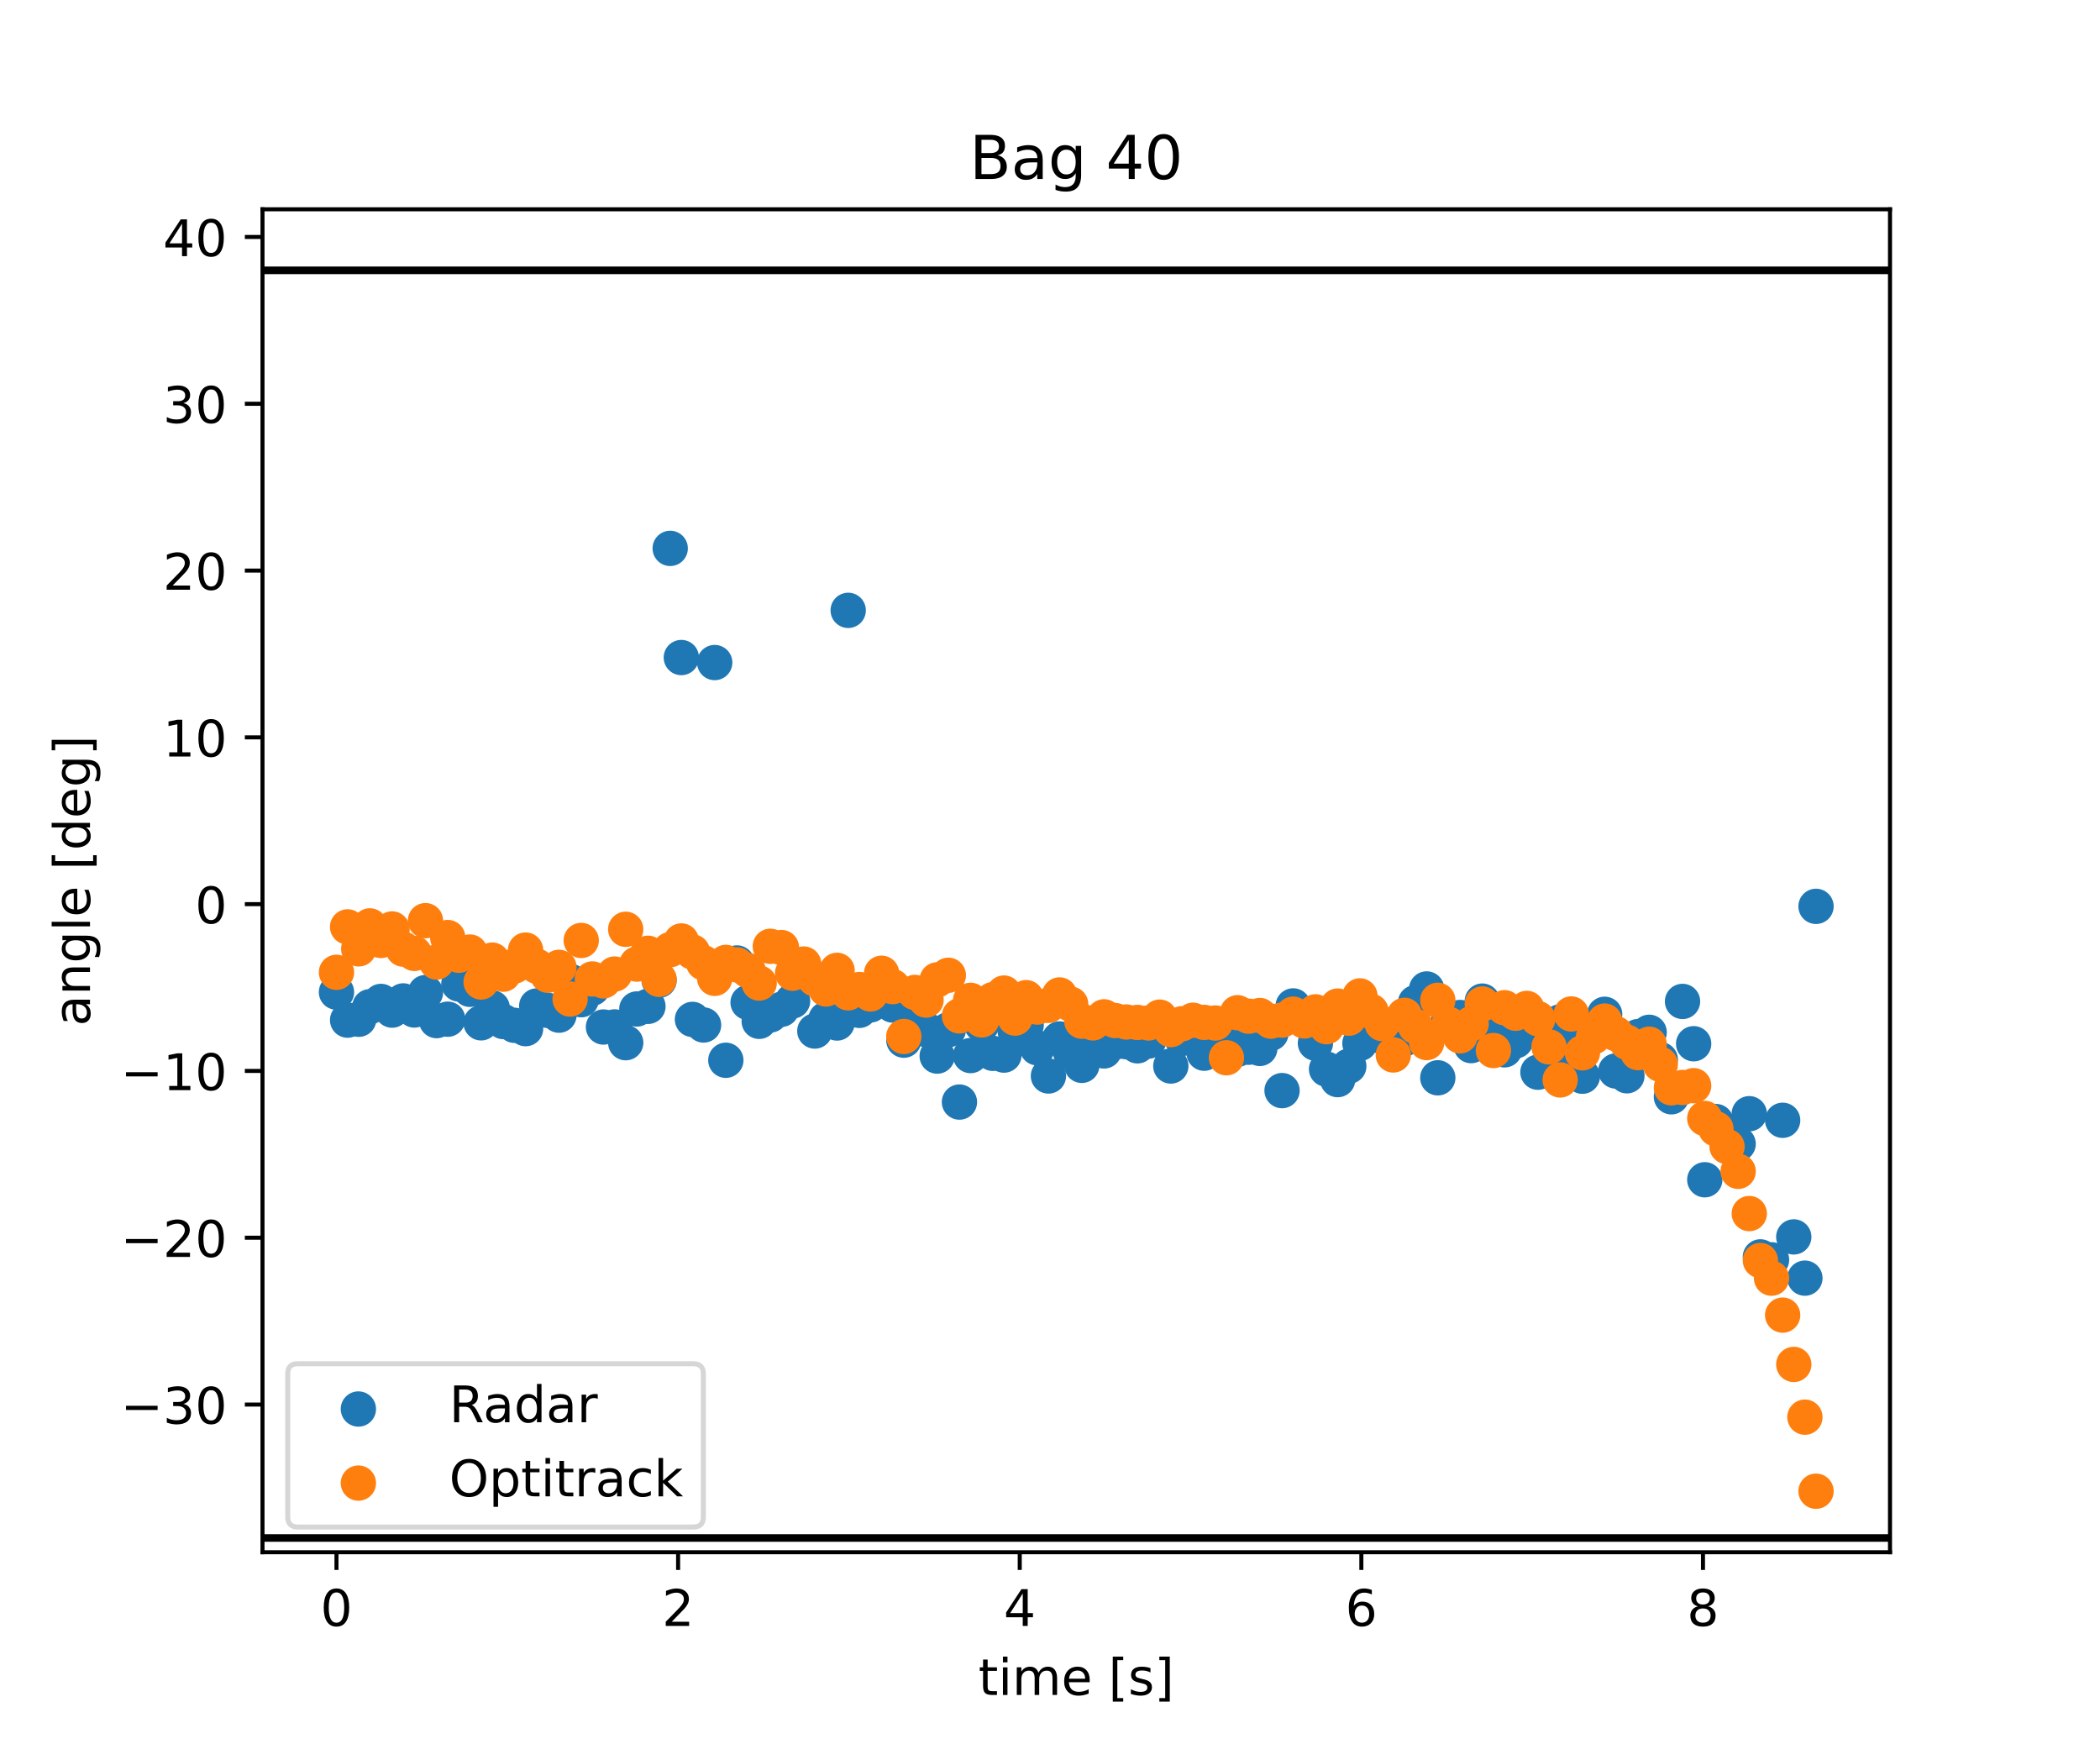 <?xml version="1.0" encoding="utf-8" standalone="no"?>
<!DOCTYPE svg PUBLIC "-//W3C//DTD SVG 1.1//EN"
  "http://www.w3.org/Graphics/SVG/1.1/DTD/svg11.dtd">
<!-- Created with matplotlib (https://matplotlib.org/) -->
<svg height="345.6pt" version="1.1" viewBox="0 0 416.16 345.6" width="416.16pt" xmlns="http://www.w3.org/2000/svg" xmlns:xlink="http://www.w3.org/1999/xlink">
 <defs>
  <style type="text/css">
*{stroke-linecap:butt;stroke-linejoin:round;}
  </style>
 </defs>
 <g id="figure_1">
  <g id="patch_1">
   <path d="M 0 345.6 
L 416.16 345.6 
L 416.16 0 
L 0 0 
z
" style="fill:#ffffff;"/>
  </g>
  <g id="axes_1">
   <g id="patch_2">
    <path d="M 52.02 307.584 
L 374.544 307.584 
L 374.544 41.472 
L 52.02 41.472 
z
" style="fill:#ffffff;"/>
   </g>
   <g id="PathCollection_1">
    <defs>
     <path d="M 0 3 
C 0.796 3 1.559 2.684 2.121 2.121 
C 2.684 1.559 3 0.796 3 0 
C 3 -0.796 2.684 -1.559 2.121 -2.121 
C 1.559 -2.684 0.796 -3 0 -3 
C -0.796 -3 -1.559 -2.684 -2.121 -2.121 
C -2.684 -1.559 -3 -0.796 -3 0 
C -3 0.796 -2.684 1.559 -2.121 2.121 
C -1.559 2.684 -0.796 3 0 3 
z
" id="m3d4a6c3da0" style="stroke:#1f77b4;"/>
    </defs>
    <g clip-path="url(#p52aae052f9)">
     <use style="fill:#1f77b4;stroke:#1f77b4;" x="66.68" xlink:href="#m3d4a6c3da0" y="196.595"/>
     <use style="fill:#1f77b4;stroke:#1f77b4;" x="68.885" xlink:href="#m3d4a6c3da0" y="202.142"/>
     <use style="fill:#1f77b4;stroke:#1f77b4;" x="71.089" xlink:href="#m3d4a6c3da0" y="201.969"/>
     <use style="fill:#1f77b4;stroke:#1f77b4;" x="73.294" xlink:href="#m3d4a6c3da0" y="199.483"/>
     <use style="fill:#1f77b4;stroke:#1f77b4;" x="75.498" xlink:href="#m3d4a6c3da0" y="198.437"/>
     <use style="fill:#1f77b4;stroke:#1f77b4;" x="77.703" xlink:href="#m3d4a6c3da0" y="200.156"/>
     <use style="fill:#1f77b4;stroke:#1f77b4;" x="79.907" xlink:href="#m3d4a6c3da0" y="198.334"/>
     <use style="fill:#1f77b4;stroke:#1f77b4;" x="82.112" xlink:href="#m3d4a6c3da0" y="200.135"/>
     <use style="fill:#1f77b4;stroke:#1f77b4;" x="84.316" xlink:href="#m3d4a6c3da0" y="196.683"/>
     <use style="fill:#1f77b4;stroke:#1f77b4;" x="86.521" xlink:href="#m3d4a6c3da0" y="202.238"/>
     <use style="fill:#1f77b4;stroke:#1f77b4;" x="88.726" xlink:href="#m3d4a6c3da0" y="201.955"/>
     <use style="fill:#1f77b4;stroke:#1f77b4;" x="90.93" xlink:href="#m3d4a6c3da0" y="194.975"/>
     <use style="fill:#1f77b4;stroke:#1f77b4;" x="93.135" xlink:href="#m3d4a6c3da0" y="196.036"/>
     <use style="fill:#1f77b4;stroke:#1f77b4;" x="95.339" xlink:href="#m3d4a6c3da0" y="202.676"/>
     <use style="fill:#1f77b4;stroke:#1f77b4;" x="97.544" xlink:href="#m3d4a6c3da0" y="199.718"/>
     <use style="fill:#1f77b4;stroke:#1f77b4;" x="99.748" xlink:href="#m3d4a6c3da0" y="202.424"/>
     <use style="fill:#1f77b4;stroke:#1f77b4;" x="101.953" xlink:href="#m3d4a6c3da0" y="203.168"/>
     <use style="fill:#1f77b4;stroke:#1f77b4;" x="104.157" xlink:href="#m3d4a6c3da0" y="203.831"/>
     <use style="fill:#1f77b4;stroke:#1f77b4;" x="106.362" xlink:href="#m3d4a6c3da0" y="199.34"/>
     <use style="fill:#1f77b4;stroke:#1f77b4;" x="108.566" xlink:href="#m3d4a6c3da0" y="200.212"/>
     <use style="fill:#1f77b4;stroke:#1f77b4;" x="110.771" xlink:href="#m3d4a6c3da0" y="201.155"/>
     <use style="fill:#1f77b4;stroke:#1f77b4;" x="112.975" xlink:href="#m3d4a6c3da0" y="194.441"/>
     <use style="fill:#1f77b4;stroke:#1f77b4;" x="115.18" xlink:href="#m3d4a6c3da0" y="198.096"/>
     <use style="fill:#1f77b4;stroke:#1f77b4;" x="117.385" xlink:href="#m3d4a6c3da0" y="195.815"/>
     <use style="fill:#1f77b4;stroke:#1f77b4;" x="119.589" xlink:href="#m3d4a6c3da0" y="203.506"/>
     <use style="fill:#1f77b4;stroke:#1f77b4;" x="121.794" xlink:href="#m3d4a6c3da0" y="203.486"/>
     <use style="fill:#1f77b4;stroke:#1f77b4;" x="123.998" xlink:href="#m3d4a6c3da0" y="206.614"/>
     <use style="fill:#1f77b4;stroke:#1f77b4;" x="126.203" xlink:href="#m3d4a6c3da0" y="199.933"/>
     <use style="fill:#1f77b4;stroke:#1f77b4;" x="128.407" xlink:href="#m3d4a6c3da0" y="199.413"/>
     <use style="fill:#1f77b4;stroke:#1f77b4;" x="130.612" xlink:href="#m3d4a6c3da0" y="194.242"/>
     <use style="fill:#1f77b4;stroke:#1f77b4;" x="132.816" xlink:href="#m3d4a6c3da0" y="108.663"/>
     <use style="fill:#1f77b4;stroke:#1f77b4;" x="135.021" xlink:href="#m3d4a6c3da0" y="130.294"/>
     <use style="fill:#1f77b4;stroke:#1f77b4;" x="137.225" xlink:href="#m3d4a6c3da0" y="201.998"/>
     <use style="fill:#1f77b4;stroke:#1f77b4;" x="139.43" xlink:href="#m3d4a6c3da0" y="203.105"/>
     <use style="fill:#1f77b4;stroke:#1f77b4;" x="141.634" xlink:href="#m3d4a6c3da0" y="131.287"/>
     <use style="fill:#1f77b4;stroke:#1f77b4;" x="143.839" xlink:href="#m3d4a6c3da0" y="210.096"/>
     <use style="fill:#1f77b4;stroke:#1f77b4;" x="146.044" xlink:href="#m3d4a6c3da0" y="190.814"/>
     <use style="fill:#1f77b4;stroke:#1f77b4;" x="148.248" xlink:href="#m3d4a6c3da0" y="198.642"/>
     <use style="fill:#1f77b4;stroke:#1f77b4;" x="150.453" xlink:href="#m3d4a6c3da0" y="202.379"/>
     <use style="fill:#1f77b4;stroke:#1f77b4;" x="152.657" xlink:href="#m3d4a6c3da0" y="201.118"/>
     <use style="fill:#1f77b4;stroke:#1f77b4;" x="154.862" xlink:href="#m3d4a6c3da0" y="199.998"/>
     <use style="fill:#1f77b4;stroke:#1f77b4;" x="157.066" xlink:href="#m3d4a6c3da0" y="198.345"/>
     <use style="fill:#1f77b4;stroke:#1f77b4;" x="159.271" xlink:href="#m3d4a6c3da0" y="192.851"/>
     <use style="fill:#1f77b4;stroke:#1f77b4;" x="161.475" xlink:href="#m3d4a6c3da0" y="204.303"/>
     <use style="fill:#1f77b4;stroke:#1f77b4;" x="163.68" xlink:href="#m3d4a6c3da0" y="201.96"/>
     <use style="fill:#1f77b4;stroke:#1f77b4;" x="165.884" xlink:href="#m3d4a6c3da0" y="202.71"/>
     <use style="fill:#1f77b4;stroke:#1f77b4;" x="168.089" xlink:href="#m3d4a6c3da0" y="120.945"/>
     <use style="fill:#1f77b4;stroke:#1f77b4;" x="170.293" xlink:href="#m3d4a6c3da0" y="200.208"/>
     <use style="fill:#1f77b4;stroke:#1f77b4;" x="172.498" xlink:href="#m3d4a6c3da0" y="199.128"/>
     <use style="fill:#1f77b4;stroke:#1f77b4;" x="174.703" xlink:href="#m3d4a6c3da0" y="198.249"/>
     <use style="fill:#1f77b4;stroke:#1f77b4;" x="176.907" xlink:href="#m3d4a6c3da0" y="199.156"/>
     <use style="fill:#1f77b4;stroke:#1f77b4;" x="179.112" xlink:href="#m3d4a6c3da0" y="206.113"/>
     <use style="fill:#1f77b4;stroke:#1f77b4;" x="181.316" xlink:href="#m3d4a6c3da0" y="200.118"/>
     <use style="fill:#1f77b4;stroke:#1f77b4;" x="183.521" xlink:href="#m3d4a6c3da0" y="204.008"/>
     <use style="fill:#1f77b4;stroke:#1f77b4;" x="185.725" xlink:href="#m3d4a6c3da0" y="209.266"/>
     <use style="fill:#1f77b4;stroke:#1f77b4;" x="187.93" xlink:href="#m3d4a6c3da0" y="204.052"/>
     <use style="fill:#1f77b4;stroke:#1f77b4;" x="190.134" xlink:href="#m3d4a6c3da0" y="218.379"/>
     <use style="fill:#1f77b4;stroke:#1f77b4;" x="192.339" xlink:href="#m3d4a6c3da0" y="209.162"/>
     <use style="fill:#1f77b4;stroke:#1f77b4;" x="194.543" xlink:href="#m3d4a6c3da0" y="203.009"/>
     <use style="fill:#1f77b4;stroke:#1f77b4;" x="196.748" xlink:href="#m3d4a6c3da0" y="208.723"/>
     <use style="fill:#1f77b4;stroke:#1f77b4;" x="198.952" xlink:href="#m3d4a6c3da0" y="209.07"/>
     <use style="fill:#1f77b4;stroke:#1f77b4;" x="201.157" xlink:href="#m3d4a6c3da0" y="204.216"/>
     <use style="fill:#1f77b4;stroke:#1f77b4;" x="203.362" xlink:href="#m3d4a6c3da0" y="203.104"/>
     <use style="fill:#1f77b4;stroke:#1f77b4;" x="205.566" xlink:href="#m3d4a6c3da0" y="207.627"/>
     <use style="fill:#1f77b4;stroke:#1f77b4;" x="207.771" xlink:href="#m3d4a6c3da0" y="213.209"/>
     <use style="fill:#1f77b4;stroke:#1f77b4;" x="209.975" xlink:href="#m3d4a6c3da0" y="205.867"/>
     <use style="fill:#1f77b4;stroke:#1f77b4;" x="212.18" xlink:href="#m3d4a6c3da0" y="208.545"/>
     <use style="fill:#1f77b4;stroke:#1f77b4;" x="214.384" xlink:href="#m3d4a6c3da0" y="211.103"/>
     <use style="fill:#1f77b4;stroke:#1f77b4;" x="216.589" xlink:href="#m3d4a6c3da0" y="207.976"/>
     <use style="fill:#1f77b4;stroke:#1f77b4;" x="218.793" xlink:href="#m3d4a6c3da0" y="208.245"/>
     <use style="fill:#1f77b4;stroke:#1f77b4;" x="220.998" xlink:href="#m3d4a6c3da0" y="206.501"/>
     <use style="fill:#1f77b4;stroke:#1f77b4;" x="223.202" xlink:href="#m3d4a6c3da0" y="206.419"/>
     <use style="fill:#1f77b4;stroke:#1f77b4;" x="225.407" xlink:href="#m3d4a6c3da0" y="207.233"/>
     <use style="fill:#1f77b4;stroke:#1f77b4;" x="227.612" xlink:href="#m3d4a6c3da0" y="206.292"/>
     <use style="fill:#1f77b4;stroke:#1f77b4;" x="229.816" xlink:href="#m3d4a6c3da0" y="203.399"/>
     <use style="fill:#1f77b4;stroke:#1f77b4;" x="232.021" xlink:href="#m3d4a6c3da0" y="211.231"/>
     <use style="fill:#1f77b4;stroke:#1f77b4;" x="234.225" xlink:href="#m3d4a6c3da0" y="205.788"/>
     <use style="fill:#1f77b4;stroke:#1f77b4;" x="236.43" xlink:href="#m3d4a6c3da0" y="205.799"/>
     <use style="fill:#1f77b4;stroke:#1f77b4;" x="238.634" xlink:href="#m3d4a6c3da0" y="208.694"/>
     <use style="fill:#1f77b4;stroke:#1f77b4;" x="240.839" xlink:href="#m3d4a6c3da0" y="203.56"/>
     <use style="fill:#1f77b4;stroke:#1f77b4;" x="243.043" xlink:href="#m3d4a6c3da0" y="204.874"/>
     <use style="fill:#1f77b4;stroke:#1f77b4;" x="245.248" xlink:href="#m3d4a6c3da0" y="207.918"/>
     <use style="fill:#1f77b4;stroke:#1f77b4;" x="247.452" xlink:href="#m3d4a6c3da0" y="207.51"/>
     <use style="fill:#1f77b4;stroke:#1f77b4;" x="249.657" xlink:href="#m3d4a6c3da0" y="207.748"/>
     <use style="fill:#1f77b4;stroke:#1f77b4;" x="251.861" xlink:href="#m3d4a6c3da0" y="204.749"/>
     <use style="fill:#1f77b4;stroke:#1f77b4;" x="254.066" xlink:href="#m3d4a6c3da0" y="216.106"/>
     <use style="fill:#1f77b4;stroke:#1f77b4;" x="256.271" xlink:href="#m3d4a6c3da0" y="199.324"/>
     <use style="fill:#1f77b4;stroke:#1f77b4;" x="258.475" xlink:href="#m3d4a6c3da0" y="201.658"/>
     <use style="fill:#1f77b4;stroke:#1f77b4;" x="260.68" xlink:href="#m3d4a6c3da0" y="206.707"/>
     <use style="fill:#1f77b4;stroke:#1f77b4;" x="262.884" xlink:href="#m3d4a6c3da0" y="211.854"/>
     <use style="fill:#1f77b4;stroke:#1f77b4;" x="265.089" xlink:href="#m3d4a6c3da0" y="213.929"/>
     <use style="fill:#1f77b4;stroke:#1f77b4;" x="267.293" xlink:href="#m3d4a6c3da0" y="211.272"/>
     <use style="fill:#1f77b4;stroke:#1f77b4;" x="269.498" xlink:href="#m3d4a6c3da0" y="206.745"/>
     <use style="fill:#1f77b4;stroke:#1f77b4;" x="271.702" xlink:href="#m3d4a6c3da0" y="204.805"/>
     <use style="fill:#1f77b4;stroke:#1f77b4;" x="273.907" xlink:href="#m3d4a6c3da0" y="205.362"/>
     <use style="fill:#1f77b4;stroke:#1f77b4;" x="276.111" xlink:href="#m3d4a6c3da0" y="204.826"/>
     <use style="fill:#1f77b4;stroke:#1f77b4;" x="278.316" xlink:href="#m3d4a6c3da0" y="205.846"/>
     <use style="fill:#1f77b4;stroke:#1f77b4;" x="280.52" xlink:href="#m3d4a6c3da0" y="198.676"/>
     <use style="fill:#1f77b4;stroke:#1f77b4;" x="282.725" xlink:href="#m3d4a6c3da0" y="195.965"/>
     <use style="fill:#1f77b4;stroke:#1f77b4;" x="284.93" xlink:href="#m3d4a6c3da0" y="213.571"/>
     <use style="fill:#1f77b4;stroke:#1f77b4;" x="287.134" xlink:href="#m3d4a6c3da0" y="201.694"/>
     <use style="fill:#1f77b4;stroke:#1f77b4;" x="289.339" xlink:href="#m3d4a6c3da0" y="201.619"/>
     <use style="fill:#1f77b4;stroke:#1f77b4;" x="291.543" xlink:href="#m3d4a6c3da0" y="207.192"/>
     <use style="fill:#1f77b4;stroke:#1f77b4;" x="293.748" xlink:href="#m3d4a6c3da0" y="198.372"/>
     <use style="fill:#1f77b4;stroke:#1f77b4;" x="295.952" xlink:href="#m3d4a6c3da0" y="202.919"/>
     <use style="fill:#1f77b4;stroke:#1f77b4;" x="298.157" xlink:href="#m3d4a6c3da0" y="208.031"/>
     <use style="fill:#1f77b4;stroke:#1f77b4;" x="300.361" xlink:href="#m3d4a6c3da0" y="206.248"/>
     <use style="fill:#1f77b4;stroke:#1f77b4;" x="302.566" xlink:href="#m3d4a6c3da0" y="203.359"/>
     <use style="fill:#1f77b4;stroke:#1f77b4;" x="304.77" xlink:href="#m3d4a6c3da0" y="212.463"/>
     <use style="fill:#1f77b4;stroke:#1f77b4;" x="306.975" xlink:href="#m3d4a6c3da0" y="212.3"/>
     <use style="fill:#1f77b4;stroke:#1f77b4;" x="309.179" xlink:href="#m3d4a6c3da0" y="202.484"/>
     <use style="fill:#1f77b4;stroke:#1f77b4;" x="311.384" xlink:href="#m3d4a6c3da0" y="207.613"/>
     <use style="fill:#1f77b4;stroke:#1f77b4;" x="313.589" xlink:href="#m3d4a6c3da0" y="213.253"/>
     <use style="fill:#1f77b4;stroke:#1f77b4;" x="315.793" xlink:href="#m3d4a6c3da0" y="204.036"/>
     <use style="fill:#1f77b4;stroke:#1f77b4;" x="317.998" xlink:href="#m3d4a6c3da0" y="200.984"/>
     <use style="fill:#1f77b4;stroke:#1f77b4;" x="320.202" xlink:href="#m3d4a6c3da0" y="212.219"/>
     <use style="fill:#1f77b4;stroke:#1f77b4;" x="322.407" xlink:href="#m3d4a6c3da0" y="213.17"/>
     <use style="fill:#1f77b4;stroke:#1f77b4;" x="324.611" xlink:href="#m3d4a6c3da0" y="205.405"/>
     <use style="fill:#1f77b4;stroke:#1f77b4;" x="326.816" xlink:href="#m3d4a6c3da0" y="204.552"/>
     <use style="fill:#1f77b4;stroke:#1f77b4;" x="329.02" xlink:href="#m3d4a6c3da0" y="209.969"/>
     <use style="fill:#1f77b4;stroke:#1f77b4;" x="331.225" xlink:href="#m3d4a6c3da0" y="217.334"/>
     <use style="fill:#1f77b4;stroke:#1f77b4;" x="333.429" xlink:href="#m3d4a6c3da0" y="198.436"/>
     <use style="fill:#1f77b4;stroke:#1f77b4;" x="335.634" xlink:href="#m3d4a6c3da0" y="206.821"/>
     <use style="fill:#1f77b4;stroke:#1f77b4;" x="337.838" xlink:href="#m3d4a6c3da0" y="233.773"/>
     <use style="fill:#1f77b4;stroke:#1f77b4;" x="340.043" xlink:href="#m3d4a6c3da0" y="222.237"/>
     <use style="fill:#1f77b4;stroke:#1f77b4;" x="342.248" xlink:href="#m3d4a6c3da0" y="224.893"/>
     <use style="fill:#1f77b4;stroke:#1f77b4;" x="344.452" xlink:href="#m3d4a6c3da0" y="226.667"/>
     <use style="fill:#1f77b4;stroke:#1f77b4;" x="346.657" xlink:href="#m3d4a6c3da0" y="220.686"/>
     <use style="fill:#1f77b4;stroke:#1f77b4;" x="348.861" xlink:href="#m3d4a6c3da0" y="249.055"/>
     <use style="fill:#1f77b4;stroke:#1f77b4;" x="351.066" xlink:href="#m3d4a6c3da0" y="249.638"/>
     <use style="fill:#1f77b4;stroke:#1f77b4;" x="353.27" xlink:href="#m3d4a6c3da0" y="221.989"/>
     <use style="fill:#1f77b4;stroke:#1f77b4;" x="355.475" xlink:href="#m3d4a6c3da0" y="245.098"/>
     <use style="fill:#1f77b4;stroke:#1f77b4;" x="357.679" xlink:href="#m3d4a6c3da0" y="253.267"/>
     <use style="fill:#1f77b4;stroke:#1f77b4;" x="359.884" xlink:href="#m3d4a6c3da0" y="179.597"/>
    </g>
   </g>
   <g id="PathCollection_2">
    <defs>
     <path d="M 0 3 
C 0.796 3 1.559 2.684 2.121 2.121 
C 2.684 1.559 3 0.796 3 0 
C 3 -0.796 2.684 -1.559 2.121 -2.121 
C 1.559 -2.684 0.796 -3 0 -3 
C -0.796 -3 -1.559 -2.684 -2.121 -2.121 
C -2.684 -1.559 -3 -0.796 -3 0 
C -3 0.796 -2.684 1.559 -2.121 2.121 
C -1.559 2.684 -0.796 3 0 3 
z
" id="md5ef0cd1a9" style="stroke:#ff7f0e;"/>
    </defs>
    <g clip-path="url(#p52aae052f9)">
     <use style="fill:#ff7f0e;stroke:#ff7f0e;" x="66.68" xlink:href="#md5ef0cd1a9" y="192.668"/>
     <use style="fill:#ff7f0e;stroke:#ff7f0e;" x="68.885" xlink:href="#md5ef0cd1a9" y="183.666"/>
     <use style="fill:#ff7f0e;stroke:#ff7f0e;" x="71.089" xlink:href="#md5ef0cd1a9" y="188.018"/>
     <use style="fill:#ff7f0e;stroke:#ff7f0e;" x="73.294" xlink:href="#md5ef0cd1a9" y="183.47"/>
     <use style="fill:#ff7f0e;stroke:#ff7f0e;" x="75.498" xlink:href="#md5ef0cd1a9" y="186.355"/>
     <use style="fill:#ff7f0e;stroke:#ff7f0e;" x="77.703" xlink:href="#md5ef0cd1a9" y="184.072"/>
     <use style="fill:#ff7f0e;stroke:#ff7f0e;" x="79.907" xlink:href="#md5ef0cd1a9" y="188.072"/>
     <use style="fill:#ff7f0e;stroke:#ff7f0e;" x="82.112" xlink:href="#md5ef0cd1a9" y="188.92"/>
     <use style="fill:#ff7f0e;stroke:#ff7f0e;" x="84.316" xlink:href="#md5ef0cd1a9" y="182.432"/>
     <use style="fill:#ff7f0e;stroke:#ff7f0e;" x="86.521" xlink:href="#md5ef0cd1a9" y="190.639"/>
     <use style="fill:#ff7f0e;stroke:#ff7f0e;" x="88.726" xlink:href="#md5ef0cd1a9" y="185.775"/>
     <use style="fill:#ff7f0e;stroke:#ff7f0e;" x="90.93" xlink:href="#md5ef0cd1a9" y="189.287"/>
     <use style="fill:#ff7f0e;stroke:#ff7f0e;" x="93.135" xlink:href="#md5ef0cd1a9" y="188.653"/>
     <use style="fill:#ff7f0e;stroke:#ff7f0e;" x="95.339" xlink:href="#md5ef0cd1a9" y="194.583"/>
     <use style="fill:#ff7f0e;stroke:#ff7f0e;" x="97.544" xlink:href="#md5ef0cd1a9" y="190.249"/>
     <use style="fill:#ff7f0e;stroke:#ff7f0e;" x="99.748" xlink:href="#md5ef0cd1a9" y="193.039"/>
     <use style="fill:#ff7f0e;stroke:#ff7f0e;" x="101.953" xlink:href="#md5ef0cd1a9" y="191.416"/>
     <use style="fill:#ff7f0e;stroke:#ff7f0e;" x="104.157" xlink:href="#md5ef0cd1a9" y="188.261"/>
     <use style="fill:#ff7f0e;stroke:#ff7f0e;" x="106.362" xlink:href="#md5ef0cd1a9" y="191.443"/>
     <use style="fill:#ff7f0e;stroke:#ff7f0e;" x="108.566" xlink:href="#md5ef0cd1a9" y="193.248"/>
     <use style="fill:#ff7f0e;stroke:#ff7f0e;" x="110.771" xlink:href="#md5ef0cd1a9" y="191.681"/>
     <use style="fill:#ff7f0e;stroke:#ff7f0e;" x="112.975" xlink:href="#md5ef0cd1a9" y="197.964"/>
     <use style="fill:#ff7f0e;stroke:#ff7f0e;" x="115.18" xlink:href="#md5ef0cd1a9" y="186.357"/>
     <use style="fill:#ff7f0e;stroke:#ff7f0e;" x="117.385" xlink:href="#md5ef0cd1a9" y="193.985"/>
     <use style="fill:#ff7f0e;stroke:#ff7f0e;" x="119.589" xlink:href="#md5ef0cd1a9" y="194.365"/>
     <use style="fill:#ff7f0e;stroke:#ff7f0e;" x="121.794" xlink:href="#md5ef0cd1a9" y="193.01"/>
     <use style="fill:#ff7f0e;stroke:#ff7f0e;" x="123.998" xlink:href="#md5ef0cd1a9" y="184.141"/>
     <use style="fill:#ff7f0e;stroke:#ff7f0e;" x="126.203" xlink:href="#md5ef0cd1a9" y="191.036"/>
     <use style="fill:#ff7f0e;stroke:#ff7f0e;" x="128.407" xlink:href="#md5ef0cd1a9" y="188.89"/>
     <use style="fill:#ff7f0e;stroke:#ff7f0e;" x="130.612" xlink:href="#md5ef0cd1a9" y="194.054"/>
     <use style="fill:#ff7f0e;stroke:#ff7f0e;" x="132.816" xlink:href="#md5ef0cd1a9" y="188.178"/>
     <use style="fill:#ff7f0e;stroke:#ff7f0e;" x="135.021" xlink:href="#md5ef0cd1a9" y="186.455"/>
     <use style="fill:#ff7f0e;stroke:#ff7f0e;" x="137.225" xlink:href="#md5ef0cd1a9" y="188.633"/>
     <use style="fill:#ff7f0e;stroke:#ff7f0e;" x="139.43" xlink:href="#md5ef0cd1a9" y="190.788"/>
     <use style="fill:#ff7f0e;stroke:#ff7f0e;" x="141.634" xlink:href="#md5ef0cd1a9" y="193.863"/>
     <use style="fill:#ff7f0e;stroke:#ff7f0e;" x="143.839" xlink:href="#md5ef0cd1a9" y="190.707"/>
     <use style="fill:#ff7f0e;stroke:#ff7f0e;" x="146.044" xlink:href="#md5ef0cd1a9" y="191.195"/>
     <use style="fill:#ff7f0e;stroke:#ff7f0e;" x="148.248" xlink:href="#md5ef0cd1a9" y="192.315"/>
     <use style="fill:#ff7f0e;stroke:#ff7f0e;" x="150.453" xlink:href="#md5ef0cd1a9" y="194.799"/>
     <use style="fill:#ff7f0e;stroke:#ff7f0e;" x="152.657" xlink:href="#md5ef0cd1a9" y="187.513"/>
     <use style="fill:#ff7f0e;stroke:#ff7f0e;" x="154.862" xlink:href="#md5ef0cd1a9" y="187.761"/>
     <use style="fill:#ff7f0e;stroke:#ff7f0e;" x="157.066" xlink:href="#md5ef0cd1a9" y="192.848"/>
     <use style="fill:#ff7f0e;stroke:#ff7f0e;" x="159.271" xlink:href="#md5ef0cd1a9" y="191.025"/>
     <use style="fill:#ff7f0e;stroke:#ff7f0e;" x="161.475" xlink:href="#md5ef0cd1a9" y="193.958"/>
     <use style="fill:#ff7f0e;stroke:#ff7f0e;" x="163.68" xlink:href="#md5ef0cd1a9" y="195.971"/>
     <use style="fill:#ff7f0e;stroke:#ff7f0e;" x="165.884" xlink:href="#md5ef0cd1a9" y="192.278"/>
     <use style="fill:#ff7f0e;stroke:#ff7f0e;" x="168.089" xlink:href="#md5ef0cd1a9" y="196.734"/>
     <use style="fill:#ff7f0e;stroke:#ff7f0e;" x="170.293" xlink:href="#md5ef0cd1a9" y="196.076"/>
     <use style="fill:#ff7f0e;stroke:#ff7f0e;" x="172.498" xlink:href="#md5ef0cd1a9" y="196.957"/>
     <use style="fill:#ff7f0e;stroke:#ff7f0e;" x="174.703" xlink:href="#md5ef0cd1a9" y="192.853"/>
     <use style="fill:#ff7f0e;stroke:#ff7f0e;" x="176.907" xlink:href="#md5ef0cd1a9" y="195.507"/>
     <use style="fill:#ff7f0e;stroke:#ff7f0e;" x="179.112" xlink:href="#md5ef0cd1a9" y="205.387"/>
     <use style="fill:#ff7f0e;stroke:#ff7f0e;" x="181.316" xlink:href="#md5ef0cd1a9" y="196.658"/>
     <use style="fill:#ff7f0e;stroke:#ff7f0e;" x="183.521" xlink:href="#md5ef0cd1a9" y="198.162"/>
     <use style="fill:#ff7f0e;stroke:#ff7f0e;" x="185.725" xlink:href="#md5ef0cd1a9" y="194.164"/>
     <use style="fill:#ff7f0e;stroke:#ff7f0e;" x="187.93" xlink:href="#md5ef0cd1a9" y="193.258"/>
     <use style="fill:#ff7f0e;stroke:#ff7f0e;" x="190.134" xlink:href="#md5ef0cd1a9" y="201.308"/>
     <use style="fill:#ff7f0e;stroke:#ff7f0e;" x="192.339" xlink:href="#md5ef0cd1a9" y="198.222"/>
     <use style="fill:#ff7f0e;stroke:#ff7f0e;" x="194.543" xlink:href="#md5ef0cd1a9" y="202.097"/>
     <use style="fill:#ff7f0e;stroke:#ff7f0e;" x="196.748" xlink:href="#md5ef0cd1a9" y="198.087"/>
     <use style="fill:#ff7f0e;stroke:#ff7f0e;" x="198.952" xlink:href="#md5ef0cd1a9" y="196.779"/>
     <use style="fill:#ff7f0e;stroke:#ff7f0e;" x="201.157" xlink:href="#md5ef0cd1a9" y="201.739"/>
     <use style="fill:#ff7f0e;stroke:#ff7f0e;" x="203.362" xlink:href="#md5ef0cd1a9" y="197.689"/>
     <use style="fill:#ff7f0e;stroke:#ff7f0e;" x="205.566" xlink:href="#md5ef0cd1a9" y="199.557"/>
     <use style="fill:#ff7f0e;stroke:#ff7f0e;" x="207.771" xlink:href="#md5ef0cd1a9" y="199.223"/>
     <use style="fill:#ff7f0e;stroke:#ff7f0e;" x="209.975" xlink:href="#md5ef0cd1a9" y="197.153"/>
     <use style="fill:#ff7f0e;stroke:#ff7f0e;" x="212.18" xlink:href="#md5ef0cd1a9" y="198.98"/>
     <use style="fill:#ff7f0e;stroke:#ff7f0e;" x="214.384" xlink:href="#md5ef0cd1a9" y="202.349"/>
     <use style="fill:#ff7f0e;stroke:#ff7f0e;" x="216.589" xlink:href="#md5ef0cd1a9" y="202.686"/>
     <use style="fill:#ff7f0e;stroke:#ff7f0e;" x="218.793" xlink:href="#md5ef0cd1a9" y="201.49"/>
     <use style="fill:#ff7f0e;stroke:#ff7f0e;" x="220.998" xlink:href="#md5ef0cd1a9" y="202.228"/>
     <use style="fill:#ff7f0e;stroke:#ff7f0e;" x="223.202" xlink:href="#md5ef0cd1a9" y="202.511"/>
     <use style="fill:#ff7f0e;stroke:#ff7f0e;" x="225.407" xlink:href="#md5ef0cd1a9" y="202.597"/>
     <use style="fill:#ff7f0e;stroke:#ff7f0e;" x="227.612" xlink:href="#md5ef0cd1a9" y="202.697"/>
     <use style="fill:#ff7f0e;stroke:#ff7f0e;" x="229.816" xlink:href="#md5ef0cd1a9" y="201.552"/>
     <use style="fill:#ff7f0e;stroke:#ff7f0e;" x="232.021" xlink:href="#md5ef0cd1a9" y="204.022"/>
     <use style="fill:#ff7f0e;stroke:#ff7f0e;" x="234.225" xlink:href="#md5ef0cd1a9" y="202.861"/>
     <use style="fill:#ff7f0e;stroke:#ff7f0e;" x="236.43" xlink:href="#md5ef0cd1a9" y="202.165"/>
     <use style="fill:#ff7f0e;stroke:#ff7f0e;" x="238.634" xlink:href="#md5ef0cd1a9" y="202.588"/>
     <use style="fill:#ff7f0e;stroke:#ff7f0e;" x="240.839" xlink:href="#md5ef0cd1a9" y="202.713"/>
     <use style="fill:#ff7f0e;stroke:#ff7f0e;" x="243.043" xlink:href="#md5ef0cd1a9" y="209.6"/>
     <use style="fill:#ff7f0e;stroke:#ff7f0e;" x="245.248" xlink:href="#md5ef0cd1a9" y="200.672"/>
     <use style="fill:#ff7f0e;stroke:#ff7f0e;" x="247.452" xlink:href="#md5ef0cd1a9" y="201.361"/>
     <use style="fill:#ff7f0e;stroke:#ff7f0e;" x="249.657" xlink:href="#md5ef0cd1a9" y="201.229"/>
     <use style="fill:#ff7f0e;stroke:#ff7f0e;" x="251.861" xlink:href="#md5ef0cd1a9" y="202.347"/>
     <use style="fill:#ff7f0e;stroke:#ff7f0e;" x="254.066" xlink:href="#md5ef0cd1a9" y="202.134"/>
     <use style="fill:#ff7f0e;stroke:#ff7f0e;" x="256.271" xlink:href="#md5ef0cd1a9" y="200.958"/>
     <use style="fill:#ff7f0e;stroke:#ff7f0e;" x="258.475" xlink:href="#md5ef0cd1a9" y="202.313"/>
     <use style="fill:#ff7f0e;stroke:#ff7f0e;" x="260.68" xlink:href="#md5ef0cd1a9" y="200.501"/>
     <use style="fill:#ff7f0e;stroke:#ff7f0e;" x="262.884" xlink:href="#md5ef0cd1a9" y="203.441"/>
     <use style="fill:#ff7f0e;stroke:#ff7f0e;" x="265.089" xlink:href="#md5ef0cd1a9" y="199.358"/>
     <use style="fill:#ff7f0e;stroke:#ff7f0e;" x="267.293" xlink:href="#md5ef0cd1a9" y="201.757"/>
     <use style="fill:#ff7f0e;stroke:#ff7f0e;" x="269.498" xlink:href="#md5ef0cd1a9" y="197.342"/>
     <use style="fill:#ff7f0e;stroke:#ff7f0e;" x="271.702" xlink:href="#md5ef0cd1a9" y="200.403"/>
     <use style="fill:#ff7f0e;stroke:#ff7f0e;" x="273.907" xlink:href="#md5ef0cd1a9" y="202.828"/>
     <use style="fill:#ff7f0e;stroke:#ff7f0e;" x="276.111" xlink:href="#md5ef0cd1a9" y="209.042"/>
     <use style="fill:#ff7f0e;stroke:#ff7f0e;" x="278.316" xlink:href="#md5ef0cd1a9" y="201.185"/>
     <use style="fill:#ff7f0e;stroke:#ff7f0e;" x="280.52" xlink:href="#md5ef0cd1a9" y="203.387"/>
     <use style="fill:#ff7f0e;stroke:#ff7f0e;" x="282.725" xlink:href="#md5ef0cd1a9" y="206.589"/>
     <use style="fill:#ff7f0e;stroke:#ff7f0e;" x="284.93" xlink:href="#md5ef0cd1a9" y="198.211"/>
     <use style="fill:#ff7f0e;stroke:#ff7f0e;" x="287.134" xlink:href="#md5ef0cd1a9" y="202.987"/>
     <use style="fill:#ff7f0e;stroke:#ff7f0e;" x="289.339" xlink:href="#md5ef0cd1a9" y="205.26"/>
     <use style="fill:#ff7f0e;stroke:#ff7f0e;" x="291.543" xlink:href="#md5ef0cd1a9" y="202.88"/>
     <use style="fill:#ff7f0e;stroke:#ff7f0e;" x="293.748" xlink:href="#md5ef0cd1a9" y="198.94"/>
     <use style="fill:#ff7f0e;stroke:#ff7f0e;" x="295.952" xlink:href="#md5ef0cd1a9" y="208.168"/>
     <use style="fill:#ff7f0e;stroke:#ff7f0e;" x="298.157" xlink:href="#md5ef0cd1a9" y="199.683"/>
     <use style="fill:#ff7f0e;stroke:#ff7f0e;" x="300.361" xlink:href="#md5ef0cd1a9" y="200.774"/>
     <use style="fill:#ff7f0e;stroke:#ff7f0e;" x="302.566" xlink:href="#md5ef0cd1a9" y="199.821"/>
     <use style="fill:#ff7f0e;stroke:#ff7f0e;" x="304.77" xlink:href="#md5ef0cd1a9" y="201.85"/>
     <use style="fill:#ff7f0e;stroke:#ff7f0e;" x="306.975" xlink:href="#md5ef0cd1a9" y="207.447"/>
     <use style="fill:#ff7f0e;stroke:#ff7f0e;" x="309.179" xlink:href="#md5ef0cd1a9" y="213.994"/>
     <use style="fill:#ff7f0e;stroke:#ff7f0e;" x="311.384" xlink:href="#md5ef0cd1a9" y="200.922"/>
     <use style="fill:#ff7f0e;stroke:#ff7f0e;" x="313.589" xlink:href="#md5ef0cd1a9" y="208.616"/>
     <use style="fill:#ff7f0e;stroke:#ff7f0e;" x="315.793" xlink:href="#md5ef0cd1a9" y="205.455"/>
     <use style="fill:#ff7f0e;stroke:#ff7f0e;" x="317.998" xlink:href="#md5ef0cd1a9" y="202.328"/>
     <use style="fill:#ff7f0e;stroke:#ff7f0e;" x="320.202" xlink:href="#md5ef0cd1a9" y="204.822"/>
     <use style="fill:#ff7f0e;stroke:#ff7f0e;" x="322.407" xlink:href="#md5ef0cd1a9" y="206.52"/>
     <use style="fill:#ff7f0e;stroke:#ff7f0e;" x="324.611" xlink:href="#md5ef0cd1a9" y="208.581"/>
     <use style="fill:#ff7f0e;stroke:#ff7f0e;" x="326.816" xlink:href="#md5ef0cd1a9" y="206.916"/>
     <use style="fill:#ff7f0e;stroke:#ff7f0e;" x="329.02" xlink:href="#md5ef0cd1a9" y="210.893"/>
     <use style="fill:#ff7f0e;stroke:#ff7f0e;" x="331.225" xlink:href="#md5ef0cd1a9" y="215.554"/>
     <use style="fill:#ff7f0e;stroke:#ff7f0e;" x="333.429" xlink:href="#md5ef0cd1a9" y="215.488"/>
     <use style="fill:#ff7f0e;stroke:#ff7f0e;" x="335.634" xlink:href="#md5ef0cd1a9" y="215.131"/>
     <use style="fill:#ff7f0e;stroke:#ff7f0e;" x="337.838" xlink:href="#md5ef0cd1a9" y="221.622"/>
     <use style="fill:#ff7f0e;stroke:#ff7f0e;" x="340.043" xlink:href="#md5ef0cd1a9" y="223.679"/>
     <use style="fill:#ff7f0e;stroke:#ff7f0e;" x="342.248" xlink:href="#md5ef0cd1a9" y="227.19"/>
     <use style="fill:#ff7f0e;stroke:#ff7f0e;" x="344.452" xlink:href="#md5ef0cd1a9" y="232.1"/>
     <use style="fill:#ff7f0e;stroke:#ff7f0e;" x="346.657" xlink:href="#md5ef0cd1a9" y="240.474"/>
     <use style="fill:#ff7f0e;stroke:#ff7f0e;" x="348.861" xlink:href="#md5ef0cd1a9" y="249.772"/>
     <use style="fill:#ff7f0e;stroke:#ff7f0e;" x="351.066" xlink:href="#md5ef0cd1a9" y="253.275"/>
     <use style="fill:#ff7f0e;stroke:#ff7f0e;" x="353.27" xlink:href="#md5ef0cd1a9" y="260.592"/>
     <use style="fill:#ff7f0e;stroke:#ff7f0e;" x="355.475" xlink:href="#md5ef0cd1a9" y="270.368"/>
     <use style="fill:#ff7f0e;stroke:#ff7f0e;" x="357.679" xlink:href="#md5ef0cd1a9" y="280.814"/>
     <use style="fill:#ff7f0e;stroke:#ff7f0e;" x="359.884" xlink:href="#md5ef0cd1a9" y="295.488"/>
    </g>
   </g>
   <g id="matplotlib.axis_1">
    <g id="xtick_1">
     <g id="line2d_1">
      <defs>
       <path d="M 0 0 
L 0 3.5 
" id="ma9c1cb05a0" style="stroke:#000000;stroke-width:0.8;"/>
      </defs>
      <g>
       <use style="stroke:#000000;stroke-width:0.8;" x="66.68" xlink:href="#ma9c1cb05a0" y="307.584"/>
      </g>
     </g>
     <g id="text_1">
      <!-- 0 -->
      <defs>
       <path d="M 31.781 66.406 
Q 24.172 66.406 20.328 58.906 
Q 16.5 51.422 16.5 36.375 
Q 16.5 21.391 20.328 13.891 
Q 24.172 6.391 31.781 6.391 
Q 39.453 6.391 43.281 13.891 
Q 47.125 21.391 47.125 36.375 
Q 47.125 51.422 43.281 58.906 
Q 39.453 66.406 31.781 66.406 
z
M 31.781 74.219 
Q 44.047 74.219 50.516 64.516 
Q 56.984 54.828 56.984 36.375 
Q 56.984 17.969 50.516 8.266 
Q 44.047 -1.422 31.781 -1.422 
Q 19.531 -1.422 13.062 8.266 
Q 6.594 17.969 6.594 36.375 
Q 6.594 54.828 13.062 64.516 
Q 19.531 74.219 31.781 74.219 
z
" id="DejaVuSans-48"/>
      </defs>
      <g transform="translate(63.499 322.182)scale(0.1 -0.1)">
       <use xlink:href="#DejaVuSans-48"/>
      </g>
     </g>
    </g>
    <g id="xtick_2">
     <g id="line2d_2">
      <g>
       <use style="stroke:#000000;stroke-width:0.8;" x="134.381" xlink:href="#ma9c1cb05a0" y="307.584"/>
      </g>
     </g>
     <g id="text_2">
      <!-- 2 -->
      <defs>
       <path d="M 19.188 8.297 
L 53.609 8.297 
L 53.609 0 
L 7.328 0 
L 7.328 8.297 
Q 12.938 14.109 22.625 23.891 
Q 32.328 33.688 34.812 36.531 
Q 39.547 41.844 41.422 45.531 
Q 43.312 49.219 43.312 52.781 
Q 43.312 58.594 39.234 62.25 
Q 35.156 65.922 28.609 65.922 
Q 23.969 65.922 18.812 64.312 
Q 13.672 62.703 7.812 59.422 
L 7.812 69.391 
Q 13.766 71.781 18.938 73 
Q 24.125 74.219 28.422 74.219 
Q 39.75 74.219 46.484 68.547 
Q 53.219 62.891 53.219 53.422 
Q 53.219 48.922 51.531 44.891 
Q 49.859 40.875 45.406 35.406 
Q 44.188 33.984 37.641 27.219 
Q 31.109 20.453 19.188 8.297 
z
" id="DejaVuSans-50"/>
      </defs>
      <g transform="translate(131.2 322.182)scale(0.1 -0.1)">
       <use xlink:href="#DejaVuSans-50"/>
      </g>
     </g>
    </g>
    <g id="xtick_3">
     <g id="line2d_3">
      <g>
       <use style="stroke:#000000;stroke-width:0.8;" x="202.082" xlink:href="#ma9c1cb05a0" y="307.584"/>
      </g>
     </g>
     <g id="text_3">
      <!-- 4 -->
      <defs>
       <path d="M 37.797 64.312 
L 12.891 25.391 
L 37.797 25.391 
z
M 35.203 72.906 
L 47.609 72.906 
L 47.609 25.391 
L 58.016 25.391 
L 58.016 17.188 
L 47.609 17.188 
L 47.609 0 
L 37.797 0 
L 37.797 17.188 
L 4.891 17.188 
L 4.891 26.703 
z
" id="DejaVuSans-52"/>
      </defs>
      <g transform="translate(198.9 322.182)scale(0.1 -0.1)">
       <use xlink:href="#DejaVuSans-52"/>
      </g>
     </g>
    </g>
    <g id="xtick_4">
     <g id="line2d_4">
      <g>
       <use style="stroke:#000000;stroke-width:0.8;" x="269.782" xlink:href="#ma9c1cb05a0" y="307.584"/>
      </g>
     </g>
     <g id="text_4">
      <!-- 6 -->
      <defs>
       <path d="M 33.016 40.375 
Q 26.375 40.375 22.484 35.828 
Q 18.609 31.297 18.609 23.391 
Q 18.609 15.531 22.484 10.953 
Q 26.375 6.391 33.016 6.391 
Q 39.656 6.391 43.531 10.953 
Q 47.406 15.531 47.406 23.391 
Q 47.406 31.297 43.531 35.828 
Q 39.656 40.375 33.016 40.375 
z
M 52.594 71.297 
L 52.594 62.312 
Q 48.875 64.062 45.094 64.984 
Q 41.312 65.922 37.594 65.922 
Q 27.828 65.922 22.672 59.328 
Q 17.531 52.734 16.797 39.406 
Q 19.672 43.656 24.016 45.922 
Q 28.375 48.188 33.594 48.188 
Q 44.578 48.188 50.953 41.516 
Q 57.328 34.859 57.328 23.391 
Q 57.328 12.156 50.688 5.359 
Q 44.047 -1.422 33.016 -1.422 
Q 20.359 -1.422 13.672 8.266 
Q 6.984 17.969 6.984 36.375 
Q 6.984 53.656 15.188 63.938 
Q 23.391 74.219 37.203 74.219 
Q 40.922 74.219 44.703 73.484 
Q 48.484 72.75 52.594 71.297 
z
" id="DejaVuSans-54"/>
      </defs>
      <g transform="translate(266.601 322.182)scale(0.1 -0.1)">
       <use xlink:href="#DejaVuSans-54"/>
      </g>
     </g>
    </g>
    <g id="xtick_5">
     <g id="line2d_5">
      <g>
       <use style="stroke:#000000;stroke-width:0.8;" x="337.483" xlink:href="#ma9c1cb05a0" y="307.584"/>
      </g>
     </g>
     <g id="text_5">
      <!-- 8 -->
      <defs>
       <path d="M 31.781 34.625 
Q 24.75 34.625 20.719 30.859 
Q 16.703 27.094 16.703 20.516 
Q 16.703 13.922 20.719 10.156 
Q 24.75 6.391 31.781 6.391 
Q 38.812 6.391 42.859 10.172 
Q 46.922 13.969 46.922 20.516 
Q 46.922 27.094 42.891 30.859 
Q 38.875 34.625 31.781 34.625 
z
M 21.922 38.812 
Q 15.578 40.375 12.031 44.719 
Q 8.5 49.078 8.5 55.328 
Q 8.5 64.062 14.719 69.141 
Q 20.953 74.219 31.781 74.219 
Q 42.672 74.219 48.875 69.141 
Q 55.078 64.062 55.078 55.328 
Q 55.078 49.078 51.531 44.719 
Q 48 40.375 41.703 38.812 
Q 48.828 37.156 52.797 32.312 
Q 56.781 27.484 56.781 20.516 
Q 56.781 9.906 50.312 4.234 
Q 43.844 -1.422 31.781 -1.422 
Q 19.734 -1.422 13.25 4.234 
Q 6.781 9.906 6.781 20.516 
Q 6.781 27.484 10.781 32.312 
Q 14.797 37.156 21.922 38.812 
z
M 18.312 54.391 
Q 18.312 48.734 21.844 45.562 
Q 25.391 42.391 31.781 42.391 
Q 38.141 42.391 41.719 45.562 
Q 45.312 48.734 45.312 54.391 
Q 45.312 60.062 41.719 63.234 
Q 38.141 66.406 31.781 66.406 
Q 25.391 66.406 21.844 63.234 
Q 18.312 60.062 18.312 54.391 
z
" id="DejaVuSans-56"/>
      </defs>
      <g transform="translate(334.302 322.182)scale(0.1 -0.1)">
       <use xlink:href="#DejaVuSans-56"/>
      </g>
     </g>
    </g>
    <g id="text_6">
     <!-- time [s] -->
     <defs>
      <path d="M 18.312 70.219 
L 18.312 54.688 
L 36.812 54.688 
L 36.812 47.703 
L 18.312 47.703 
L 18.312 18.016 
Q 18.312 11.328 20.141 9.422 
Q 21.969 7.516 27.594 7.516 
L 36.812 7.516 
L 36.812 0 
L 27.594 0 
Q 17.188 0 13.234 3.875 
Q 9.281 7.766 9.281 18.016 
L 9.281 47.703 
L 2.688 47.703 
L 2.688 54.688 
L 9.281 54.688 
L 9.281 70.219 
z
" id="DejaVuSans-116"/>
      <path d="M 9.422 54.688 
L 18.406 54.688 
L 18.406 0 
L 9.422 0 
z
M 9.422 75.984 
L 18.406 75.984 
L 18.406 64.594 
L 9.422 64.594 
z
" id="DejaVuSans-105"/>
      <path d="M 52 44.188 
Q 55.375 50.25 60.062 53.125 
Q 64.75 56 71.094 56 
Q 79.641 56 84.281 50.016 
Q 88.922 44.047 88.922 33.016 
L 88.922 0 
L 79.891 0 
L 79.891 32.719 
Q 79.891 40.578 77.094 44.375 
Q 74.312 48.188 68.609 48.188 
Q 61.625 48.188 57.562 43.547 
Q 53.516 38.922 53.516 30.906 
L 53.516 0 
L 44.484 0 
L 44.484 32.719 
Q 44.484 40.625 41.703 44.406 
Q 38.922 48.188 33.109 48.188 
Q 26.219 48.188 22.156 43.531 
Q 18.109 38.875 18.109 30.906 
L 18.109 0 
L 9.078 0 
L 9.078 54.688 
L 18.109 54.688 
L 18.109 46.188 
Q 21.188 51.219 25.484 53.609 
Q 29.781 56 35.688 56 
Q 41.656 56 45.828 52.969 
Q 50 49.953 52 44.188 
z
" id="DejaVuSans-109"/>
      <path d="M 56.203 29.594 
L 56.203 25.203 
L 14.891 25.203 
Q 15.484 15.922 20.484 11.062 
Q 25.484 6.203 34.422 6.203 
Q 39.594 6.203 44.453 7.469 
Q 49.312 8.734 54.109 11.281 
L 54.109 2.781 
Q 49.266 0.734 44.188 -0.344 
Q 39.109 -1.422 33.891 -1.422 
Q 20.797 -1.422 13.156 6.188 
Q 5.516 13.812 5.516 26.812 
Q 5.516 40.234 12.766 48.109 
Q 20.016 56 32.328 56 
Q 43.359 56 49.781 48.891 
Q 56.203 41.797 56.203 29.594 
z
M 47.219 32.234 
Q 47.125 39.594 43.094 43.984 
Q 39.062 48.391 32.422 48.391 
Q 24.906 48.391 20.391 44.141 
Q 15.875 39.891 15.188 32.172 
z
" id="DejaVuSans-101"/>
      <path id="DejaVuSans-32"/>
      <path d="M 8.594 75.984 
L 29.297 75.984 
L 29.297 69 
L 17.578 69 
L 17.578 -6.203 
L 29.297 -6.203 
L 29.297 -13.188 
L 8.594 -13.188 
z
" id="DejaVuSans-91"/>
      <path d="M 44.281 53.078 
L 44.281 44.578 
Q 40.484 46.531 36.375 47.5 
Q 32.281 48.484 27.875 48.484 
Q 21.188 48.484 17.844 46.438 
Q 14.5 44.391 14.5 40.281 
Q 14.5 37.156 16.891 35.375 
Q 19.281 33.594 26.516 31.984 
L 29.594 31.297 
Q 39.156 29.25 43.188 25.516 
Q 47.219 21.781 47.219 15.094 
Q 47.219 7.469 41.188 3.016 
Q 35.156 -1.422 24.609 -1.422 
Q 20.219 -1.422 15.453 -0.562 
Q 10.688 0.297 5.422 2 
L 5.422 11.281 
Q 10.406 8.688 15.234 7.391 
Q 20.062 6.109 24.812 6.109 
Q 31.156 6.109 34.562 8.281 
Q 37.984 10.453 37.984 14.406 
Q 37.984 18.062 35.516 20.016 
Q 33.062 21.969 24.703 23.781 
L 21.578 24.516 
Q 13.234 26.266 9.516 29.906 
Q 5.812 33.547 5.812 39.891 
Q 5.812 47.609 11.281 51.797 
Q 16.75 56 26.812 56 
Q 31.781 56 36.172 55.266 
Q 40.578 54.547 44.281 53.078 
z
" id="DejaVuSans-115"/>
      <path d="M 30.422 75.984 
L 30.422 -13.188 
L 9.719 -13.188 
L 9.719 -6.203 
L 21.391 -6.203 
L 21.391 69 
L 9.719 69 
L 9.719 75.984 
z
" id="DejaVuSans-93"/>
     </defs>
     <g transform="translate(193.891 335.861)scale(0.1 -0.1)">
      <use xlink:href="#DejaVuSans-116"/>
      <use x="39.209" xlink:href="#DejaVuSans-105"/>
      <use x="66.992" xlink:href="#DejaVuSans-109"/>
      <use x="164.404" xlink:href="#DejaVuSans-101"/>
      <use x="225.928" xlink:href="#DejaVuSans-32"/>
      <use x="257.715" xlink:href="#DejaVuSans-91"/>
      <use x="296.729" xlink:href="#DejaVuSans-115"/>
      <use x="348.828" xlink:href="#DejaVuSans-93"/>
     </g>
    </g>
   </g>
   <g id="matplotlib.axis_2">
    <g id="ytick_1">
     <g id="line2d_6">
      <defs>
       <path d="M 0 0 
L -3.5 0 
" id="m5252aa7b07" style="stroke:#000000;stroke-width:0.8;"/>
      </defs>
      <g>
       <use style="stroke:#000000;stroke-width:0.8;" x="52.02" xlink:href="#m5252aa7b07" y="278.312"/>
      </g>
     </g>
     <g id="text_7">
      <!-- −30 -->
      <defs>
       <path d="M 10.594 35.5 
L 73.188 35.5 
L 73.188 27.203 
L 10.594 27.203 
z
" id="DejaVuSans-8722"/>
       <path d="M 40.578 39.312 
Q 47.656 37.797 51.625 33 
Q 55.609 28.219 55.609 21.188 
Q 55.609 10.406 48.188 4.484 
Q 40.766 -1.422 27.094 -1.422 
Q 22.516 -1.422 17.656 -0.516 
Q 12.797 0.391 7.625 2.203 
L 7.625 11.719 
Q 11.719 9.328 16.594 8.109 
Q 21.484 6.891 26.812 6.891 
Q 36.078 6.891 40.938 10.547 
Q 45.797 14.203 45.797 21.188 
Q 45.797 27.641 41.281 31.266 
Q 36.766 34.906 28.719 34.906 
L 20.219 34.906 
L 20.219 43.016 
L 29.109 43.016 
Q 36.375 43.016 40.234 45.922 
Q 44.094 48.828 44.094 54.297 
Q 44.094 59.906 40.109 62.906 
Q 36.141 65.922 28.719 65.922 
Q 24.656 65.922 20.016 65.031 
Q 15.375 64.156 9.812 62.312 
L 9.812 71.094 
Q 15.438 72.656 20.344 73.438 
Q 25.25 74.219 29.594 74.219 
Q 40.828 74.219 47.359 69.109 
Q 53.906 64.016 53.906 55.328 
Q 53.906 49.266 50.438 45.094 
Q 46.969 40.922 40.578 39.312 
z
" id="DejaVuSans-51"/>
      </defs>
      <g transform="translate(23.915 282.111)scale(0.1 -0.1)">
       <use xlink:href="#DejaVuSans-8722"/>
       <use x="83.789" xlink:href="#DejaVuSans-51"/>
       <use x="147.412" xlink:href="#DejaVuSans-48"/>
      </g>
     </g>
    </g>
    <g id="ytick_2">
     <g id="line2d_7">
      <g>
       <use style="stroke:#000000;stroke-width:0.8;" x="52.02" xlink:href="#m5252aa7b07" y="245.261"/>
      </g>
     </g>
     <g id="text_8">
      <!-- −20 -->
      <g transform="translate(23.915 249.06)scale(0.1 -0.1)">
       <use xlink:href="#DejaVuSans-8722"/>
       <use x="83.789" xlink:href="#DejaVuSans-50"/>
       <use x="147.412" xlink:href="#DejaVuSans-48"/>
      </g>
     </g>
    </g>
    <g id="ytick_3">
     <g id="line2d_8">
      <g>
       <use style="stroke:#000000;stroke-width:0.8;" x="52.02" xlink:href="#m5252aa7b07" y="212.211"/>
      </g>
     </g>
     <g id="text_9">
      <!-- −10 -->
      <defs>
       <path d="M 12.406 8.297 
L 28.516 8.297 
L 28.516 63.922 
L 10.984 60.406 
L 10.984 69.391 
L 28.422 72.906 
L 38.281 72.906 
L 38.281 8.297 
L 54.391 8.297 
L 54.391 0 
L 12.406 0 
z
" id="DejaVuSans-49"/>
      </defs>
      <g transform="translate(23.915 216.01)scale(0.1 -0.1)">
       <use xlink:href="#DejaVuSans-8722"/>
       <use x="83.789" xlink:href="#DejaVuSans-49"/>
       <use x="147.412" xlink:href="#DejaVuSans-48"/>
      </g>
     </g>
    </g>
    <g id="ytick_4">
     <g id="line2d_9">
      <g>
       <use style="stroke:#000000;stroke-width:0.8;" x="52.02" xlink:href="#m5252aa7b07" y="179.16"/>
      </g>
     </g>
     <g id="text_10">
      <!-- 0 -->
      <g transform="translate(38.657 182.959)scale(0.1 -0.1)">
       <use xlink:href="#DejaVuSans-48"/>
      </g>
     </g>
    </g>
    <g id="ytick_5">
     <g id="line2d_10">
      <g>
       <use style="stroke:#000000;stroke-width:0.8;" x="52.02" xlink:href="#m5252aa7b07" y="146.109"/>
      </g>
     </g>
     <g id="text_11">
      <!-- 10 -->
      <g transform="translate(32.295 149.909)scale(0.1 -0.1)">
       <use xlink:href="#DejaVuSans-49"/>
       <use x="63.623" xlink:href="#DejaVuSans-48"/>
      </g>
     </g>
    </g>
    <g id="ytick_6">
     <g id="line2d_11">
      <g>
       <use style="stroke:#000000;stroke-width:0.8;" x="52.02" xlink:href="#m5252aa7b07" y="113.059"/>
      </g>
     </g>
     <g id="text_12">
      <!-- 20 -->
      <g transform="translate(32.295 116.858)scale(0.1 -0.1)">
       <use xlink:href="#DejaVuSans-50"/>
       <use x="63.623" xlink:href="#DejaVuSans-48"/>
      </g>
     </g>
    </g>
    <g id="ytick_7">
     <g id="line2d_12">
      <g>
       <use style="stroke:#000000;stroke-width:0.8;" x="52.02" xlink:href="#m5252aa7b07" y="80.008"/>
      </g>
     </g>
     <g id="text_13">
      <!-- 30 -->
      <g transform="translate(32.295 83.808)scale(0.1 -0.1)">
       <use xlink:href="#DejaVuSans-51"/>
       <use x="63.623" xlink:href="#DejaVuSans-48"/>
      </g>
     </g>
    </g>
    <g id="ytick_8">
     <g id="line2d_13">
      <g>
       <use style="stroke:#000000;stroke-width:0.8;" x="52.02" xlink:href="#m5252aa7b07" y="46.958"/>
      </g>
     </g>
     <g id="text_14">
      <!-- 40 -->
      <g transform="translate(32.295 50.757)scale(0.1 -0.1)">
       <use xlink:href="#DejaVuSans-52"/>
       <use x="63.623" xlink:href="#DejaVuSans-48"/>
      </g>
     </g>
    </g>
    <g id="text_15">
     <!-- angle [deg] -->
     <defs>
      <path d="M 34.281 27.484 
Q 23.391 27.484 19.188 25 
Q 14.984 22.516 14.984 16.5 
Q 14.984 11.719 18.141 8.906 
Q 21.297 6.109 26.703 6.109 
Q 34.188 6.109 38.703 11.406 
Q 43.219 16.703 43.219 25.484 
L 43.219 27.484 
z
M 52.203 31.203 
L 52.203 0 
L 43.219 0 
L 43.219 8.297 
Q 40.141 3.328 35.547 0.953 
Q 30.953 -1.422 24.312 -1.422 
Q 15.922 -1.422 10.953 3.297 
Q 6 8.016 6 15.922 
Q 6 25.141 12.172 29.828 
Q 18.359 34.516 30.609 34.516 
L 43.219 34.516 
L 43.219 35.406 
Q 43.219 41.609 39.141 45 
Q 35.062 48.391 27.688 48.391 
Q 23 48.391 18.547 47.266 
Q 14.109 46.141 10.016 43.891 
L 10.016 52.203 
Q 14.938 54.109 19.578 55.047 
Q 24.219 56 28.609 56 
Q 40.484 56 46.344 49.844 
Q 52.203 43.703 52.203 31.203 
z
" id="DejaVuSans-97"/>
      <path d="M 54.891 33.016 
L 54.891 0 
L 45.906 0 
L 45.906 32.719 
Q 45.906 40.484 42.875 44.328 
Q 39.844 48.188 33.797 48.188 
Q 26.516 48.188 22.312 43.547 
Q 18.109 38.922 18.109 30.906 
L 18.109 0 
L 9.078 0 
L 9.078 54.688 
L 18.109 54.688 
L 18.109 46.188 
Q 21.344 51.125 25.703 53.562 
Q 30.078 56 35.797 56 
Q 45.219 56 50.047 50.172 
Q 54.891 44.344 54.891 33.016 
z
" id="DejaVuSans-110"/>
      <path d="M 45.406 27.984 
Q 45.406 37.75 41.375 43.109 
Q 37.359 48.484 30.078 48.484 
Q 22.859 48.484 18.828 43.109 
Q 14.797 37.75 14.797 27.984 
Q 14.797 18.266 18.828 12.891 
Q 22.859 7.516 30.078 7.516 
Q 37.359 7.516 41.375 12.891 
Q 45.406 18.266 45.406 27.984 
z
M 54.391 6.781 
Q 54.391 -7.172 48.188 -13.984 
Q 42 -20.797 29.203 -20.797 
Q 24.469 -20.797 20.266 -20.094 
Q 16.062 -19.391 12.109 -17.922 
L 12.109 -9.188 
Q 16.062 -11.328 19.922 -12.344 
Q 23.781 -13.375 27.781 -13.375 
Q 36.625 -13.375 41.016 -8.766 
Q 45.406 -4.156 45.406 5.172 
L 45.406 9.625 
Q 42.625 4.781 38.281 2.391 
Q 33.938 0 27.875 0 
Q 17.828 0 11.672 7.656 
Q 5.516 15.328 5.516 27.984 
Q 5.516 40.672 11.672 48.328 
Q 17.828 56 27.875 56 
Q 33.938 56 38.281 53.609 
Q 42.625 51.219 45.406 46.391 
L 45.406 54.688 
L 54.391 54.688 
z
" id="DejaVuSans-103"/>
      <path d="M 9.422 75.984 
L 18.406 75.984 
L 18.406 0 
L 9.422 0 
z
" id="DejaVuSans-108"/>
      <path d="M 45.406 46.391 
L 45.406 75.984 
L 54.391 75.984 
L 54.391 0 
L 45.406 0 
L 45.406 8.203 
Q 42.578 3.328 38.25 0.953 
Q 33.938 -1.422 27.875 -1.422 
Q 17.969 -1.422 11.734 6.484 
Q 5.516 14.406 5.516 27.297 
Q 5.516 40.188 11.734 48.094 
Q 17.969 56 27.875 56 
Q 33.938 56 38.25 53.625 
Q 42.578 51.266 45.406 46.391 
z
M 14.797 27.297 
Q 14.797 17.391 18.875 11.75 
Q 22.953 6.109 30.078 6.109 
Q 37.203 6.109 41.297 11.75 
Q 45.406 17.391 45.406 27.297 
Q 45.406 37.203 41.297 42.844 
Q 37.203 48.484 30.078 48.484 
Q 22.953 48.484 18.875 42.844 
Q 14.797 37.203 14.797 27.297 
z
" id="DejaVuSans-100"/>
     </defs>
     <g transform="translate(17.836 203.316)rotate(-90)scale(0.1 -0.1)">
      <use xlink:href="#DejaVuSans-97"/>
      <use x="61.279" xlink:href="#DejaVuSans-110"/>
      <use x="124.658" xlink:href="#DejaVuSans-103"/>
      <use x="188.135" xlink:href="#DejaVuSans-108"/>
      <use x="215.918" xlink:href="#DejaVuSans-101"/>
      <use x="277.441" xlink:href="#DejaVuSans-32"/>
      <use x="309.229" xlink:href="#DejaVuSans-91"/>
      <use x="348.242" xlink:href="#DejaVuSans-100"/>
      <use x="411.719" xlink:href="#DejaVuSans-101"/>
      <use x="473.242" xlink:href="#DejaVuSans-103"/>
      <use x="536.719" xlink:href="#DejaVuSans-93"/>
     </g>
    </g>
   </g>
   <g id="line2d_14">
    <path clip-path="url(#p52aae052f9)" d="M 52.02 53.568 
L 417.16 53.568 
" style="fill:none;stroke:#000000;stroke-linecap:square;stroke-width:1.5;"/>
   </g>
   <g id="line2d_15">
    <path clip-path="url(#p52aae052f9)" d="M 52.02 304.752 
L 417.16 304.752 
" style="fill:none;stroke:#000000;stroke-linecap:square;stroke-width:1.5;"/>
   </g>
   <g id="patch_3">
    <path d="M 52.02 307.584 
L 52.02 41.472 
" style="fill:none;stroke:#000000;stroke-linecap:square;stroke-linejoin:miter;stroke-width:0.8;"/>
   </g>
   <g id="patch_4">
    <path d="M 374.544 307.584 
L 374.544 41.472 
" style="fill:none;stroke:#000000;stroke-linecap:square;stroke-linejoin:miter;stroke-width:0.8;"/>
   </g>
   <g id="patch_5">
    <path d="M 52.02 307.584 
L 374.544 307.584 
" style="fill:none;stroke:#000000;stroke-linecap:square;stroke-linejoin:miter;stroke-width:0.8;"/>
   </g>
   <g id="patch_6">
    <path d="M 52.02 41.472 
L 374.544 41.472 
" style="fill:none;stroke:#000000;stroke-linecap:square;stroke-linejoin:miter;stroke-width:0.8;"/>
   </g>
   <g id="text_16">
    <!-- Bag 40 -->
    <defs>
     <path d="M 19.672 34.812 
L 19.672 8.109 
L 35.5 8.109 
Q 43.453 8.109 47.281 11.406 
Q 51.125 14.703 51.125 21.484 
Q 51.125 28.328 47.281 31.562 
Q 43.453 34.812 35.5 34.812 
z
M 19.672 64.797 
L 19.672 42.828 
L 34.281 42.828 
Q 41.5 42.828 45.031 45.531 
Q 48.578 48.25 48.578 53.812 
Q 48.578 59.328 45.031 62.062 
Q 41.5 64.797 34.281 64.797 
z
M 9.812 72.906 
L 35.016 72.906 
Q 46.297 72.906 52.391 68.219 
Q 58.5 63.531 58.5 54.891 
Q 58.5 48.188 55.375 44.234 
Q 52.25 40.281 46.188 39.312 
Q 53.469 37.75 57.5 32.781 
Q 61.531 27.828 61.531 20.406 
Q 61.531 10.641 54.891 5.312 
Q 48.25 0 35.984 0 
L 9.812 0 
z
" id="DejaVuSans-66"/>
    </defs>
    <g transform="translate(192.138 35.472)scale(0.12 -0.12)">
     <use xlink:href="#DejaVuSans-66"/>
     <use x="68.604" xlink:href="#DejaVuSans-97"/>
     <use x="129.883" xlink:href="#DejaVuSans-103"/>
     <use x="193.359" xlink:href="#DejaVuSans-32"/>
     <use x="225.146" xlink:href="#DejaVuSans-52"/>
     <use x="288.77" xlink:href="#DejaVuSans-48"/>
    </g>
   </g>
   <g id="legend_1">
    <g id="patch_7">
     <path d="M 59.02 302.584 
L 137.387 302.584 
Q 139.387 302.584 139.387 300.584 
L 139.387 272.228 
Q 139.387 270.228 137.387 270.228 
L 59.02 270.228 
Q 57.02 270.228 57.02 272.228 
L 57.02 300.584 
Q 57.02 302.584 59.02 302.584 
z
" style="fill:#ffffff;opacity:0.8;stroke:#cccccc;stroke-linejoin:miter;"/>
    </g>
    <g id="PathCollection_3">
     <g>
      <use style="fill:#1f77b4;stroke:#1f77b4;" x="71.02" xlink:href="#m3d4a6c3da0" y="279.201"/>
     </g>
    </g>
    <g id="text_17">
     <!-- Radar -->
     <defs>
      <path d="M 44.391 34.188 
Q 47.562 33.109 50.562 29.594 
Q 53.562 26.078 56.594 19.922 
L 66.609 0 
L 56 0 
L 46.688 18.703 
Q 43.062 26.031 39.672 28.422 
Q 36.281 30.812 30.422 30.812 
L 19.672 30.812 
L 19.672 0 
L 9.812 0 
L 9.812 72.906 
L 32.078 72.906 
Q 44.578 72.906 50.734 67.672 
Q 56.891 62.453 56.891 51.906 
Q 56.891 45.016 53.688 40.469 
Q 50.484 35.938 44.391 34.188 
z
M 19.672 64.797 
L 19.672 38.922 
L 32.078 38.922 
Q 39.203 38.922 42.844 42.219 
Q 46.484 45.516 46.484 51.906 
Q 46.484 58.297 42.844 61.547 
Q 39.203 64.797 32.078 64.797 
z
" id="DejaVuSans-82"/>
      <path d="M 41.109 46.297 
Q 39.594 47.172 37.812 47.578 
Q 36.031 48 33.891 48 
Q 26.266 48 22.188 43.047 
Q 18.109 38.094 18.109 28.812 
L 18.109 0 
L 9.078 0 
L 9.078 54.688 
L 18.109 54.688 
L 18.109 46.188 
Q 20.953 51.172 25.484 53.578 
Q 30.031 56 36.531 56 
Q 37.453 56 38.578 55.875 
Q 39.703 55.766 41.062 55.516 
z
" id="DejaVuSans-114"/>
     </defs>
     <g transform="translate(89.02 281.826)scale(0.1 -0.1)">
      <use xlink:href="#DejaVuSans-82"/>
      <use x="67.232" xlink:href="#DejaVuSans-97"/>
      <use x="128.512" xlink:href="#DejaVuSans-100"/>
      <use x="191.988" xlink:href="#DejaVuSans-97"/>
      <use x="253.268" xlink:href="#DejaVuSans-114"/>
     </g>
    </g>
    <g id="PathCollection_4">
     <g>
      <use style="fill:#ff7f0e;stroke:#ff7f0e;" x="71.02" xlink:href="#md5ef0cd1a9" y="293.879"/>
     </g>
    </g>
    <g id="text_18">
     <!-- Optitrack -->
     <defs>
      <path d="M 39.406 66.219 
Q 28.656 66.219 22.328 58.203 
Q 16.016 50.203 16.016 36.375 
Q 16.016 22.609 22.328 14.594 
Q 28.656 6.594 39.406 6.594 
Q 50.141 6.594 56.422 14.594 
Q 62.703 22.609 62.703 36.375 
Q 62.703 50.203 56.422 58.203 
Q 50.141 66.219 39.406 66.219 
z
M 39.406 74.219 
Q 54.734 74.219 63.906 63.938 
Q 73.094 53.656 73.094 36.375 
Q 73.094 19.141 63.906 8.859 
Q 54.734 -1.422 39.406 -1.422 
Q 24.031 -1.422 14.812 8.828 
Q 5.609 19.094 5.609 36.375 
Q 5.609 53.656 14.812 63.938 
Q 24.031 74.219 39.406 74.219 
z
" id="DejaVuSans-79"/>
      <path d="M 18.109 8.203 
L 18.109 -20.797 
L 9.078 -20.797 
L 9.078 54.688 
L 18.109 54.688 
L 18.109 46.391 
Q 20.953 51.266 25.266 53.625 
Q 29.594 56 35.594 56 
Q 45.562 56 51.781 48.094 
Q 58.016 40.188 58.016 27.297 
Q 58.016 14.406 51.781 6.484 
Q 45.562 -1.422 35.594 -1.422 
Q 29.594 -1.422 25.266 0.953 
Q 20.953 3.328 18.109 8.203 
z
M 48.688 27.297 
Q 48.688 37.203 44.609 42.844 
Q 40.531 48.484 33.406 48.484 
Q 26.266 48.484 22.188 42.844 
Q 18.109 37.203 18.109 27.297 
Q 18.109 17.391 22.188 11.75 
Q 26.266 6.109 33.406 6.109 
Q 40.531 6.109 44.609 11.75 
Q 48.688 17.391 48.688 27.297 
z
" id="DejaVuSans-112"/>
      <path d="M 48.781 52.594 
L 48.781 44.188 
Q 44.969 46.297 41.141 47.344 
Q 37.312 48.391 33.406 48.391 
Q 24.656 48.391 19.812 42.844 
Q 14.984 37.312 14.984 27.297 
Q 14.984 17.281 19.812 11.734 
Q 24.656 6.203 33.406 6.203 
Q 37.312 6.203 41.141 7.25 
Q 44.969 8.297 48.781 10.406 
L 48.781 2.094 
Q 45.016 0.344 40.984 -0.531 
Q 36.969 -1.422 32.422 -1.422 
Q 20.062 -1.422 12.781 6.344 
Q 5.516 14.109 5.516 27.297 
Q 5.516 40.672 12.859 48.328 
Q 20.219 56 33.016 56 
Q 37.156 56 41.109 55.141 
Q 45.062 54.297 48.781 52.594 
z
" id="DejaVuSans-99"/>
      <path d="M 9.078 75.984 
L 18.109 75.984 
L 18.109 31.109 
L 44.922 54.688 
L 56.391 54.688 
L 27.391 29.109 
L 57.625 0 
L 45.906 0 
L 18.109 26.703 
L 18.109 0 
L 9.078 0 
z
" id="DejaVuSans-107"/>
     </defs>
     <g transform="translate(89.02 296.504)scale(0.1 -0.1)">
      <use xlink:href="#DejaVuSans-79"/>
      <use x="78.711" xlink:href="#DejaVuSans-112"/>
      <use x="142.188" xlink:href="#DejaVuSans-116"/>
      <use x="181.396" xlink:href="#DejaVuSans-105"/>
      <use x="209.18" xlink:href="#DejaVuSans-116"/>
      <use x="248.389" xlink:href="#DejaVuSans-114"/>
      <use x="289.502" xlink:href="#DejaVuSans-97"/>
      <use x="350.781" xlink:href="#DejaVuSans-99"/>
      <use x="405.762" xlink:href="#DejaVuSans-107"/>
     </g>
    </g>
   </g>
  </g>
 </g>
 <defs>
  <clipPath id="p52aae052f9">
   <rect height="266.112" width="322.524" x="52.02" y="41.472"/>
  </clipPath>
 </defs>
</svg>

